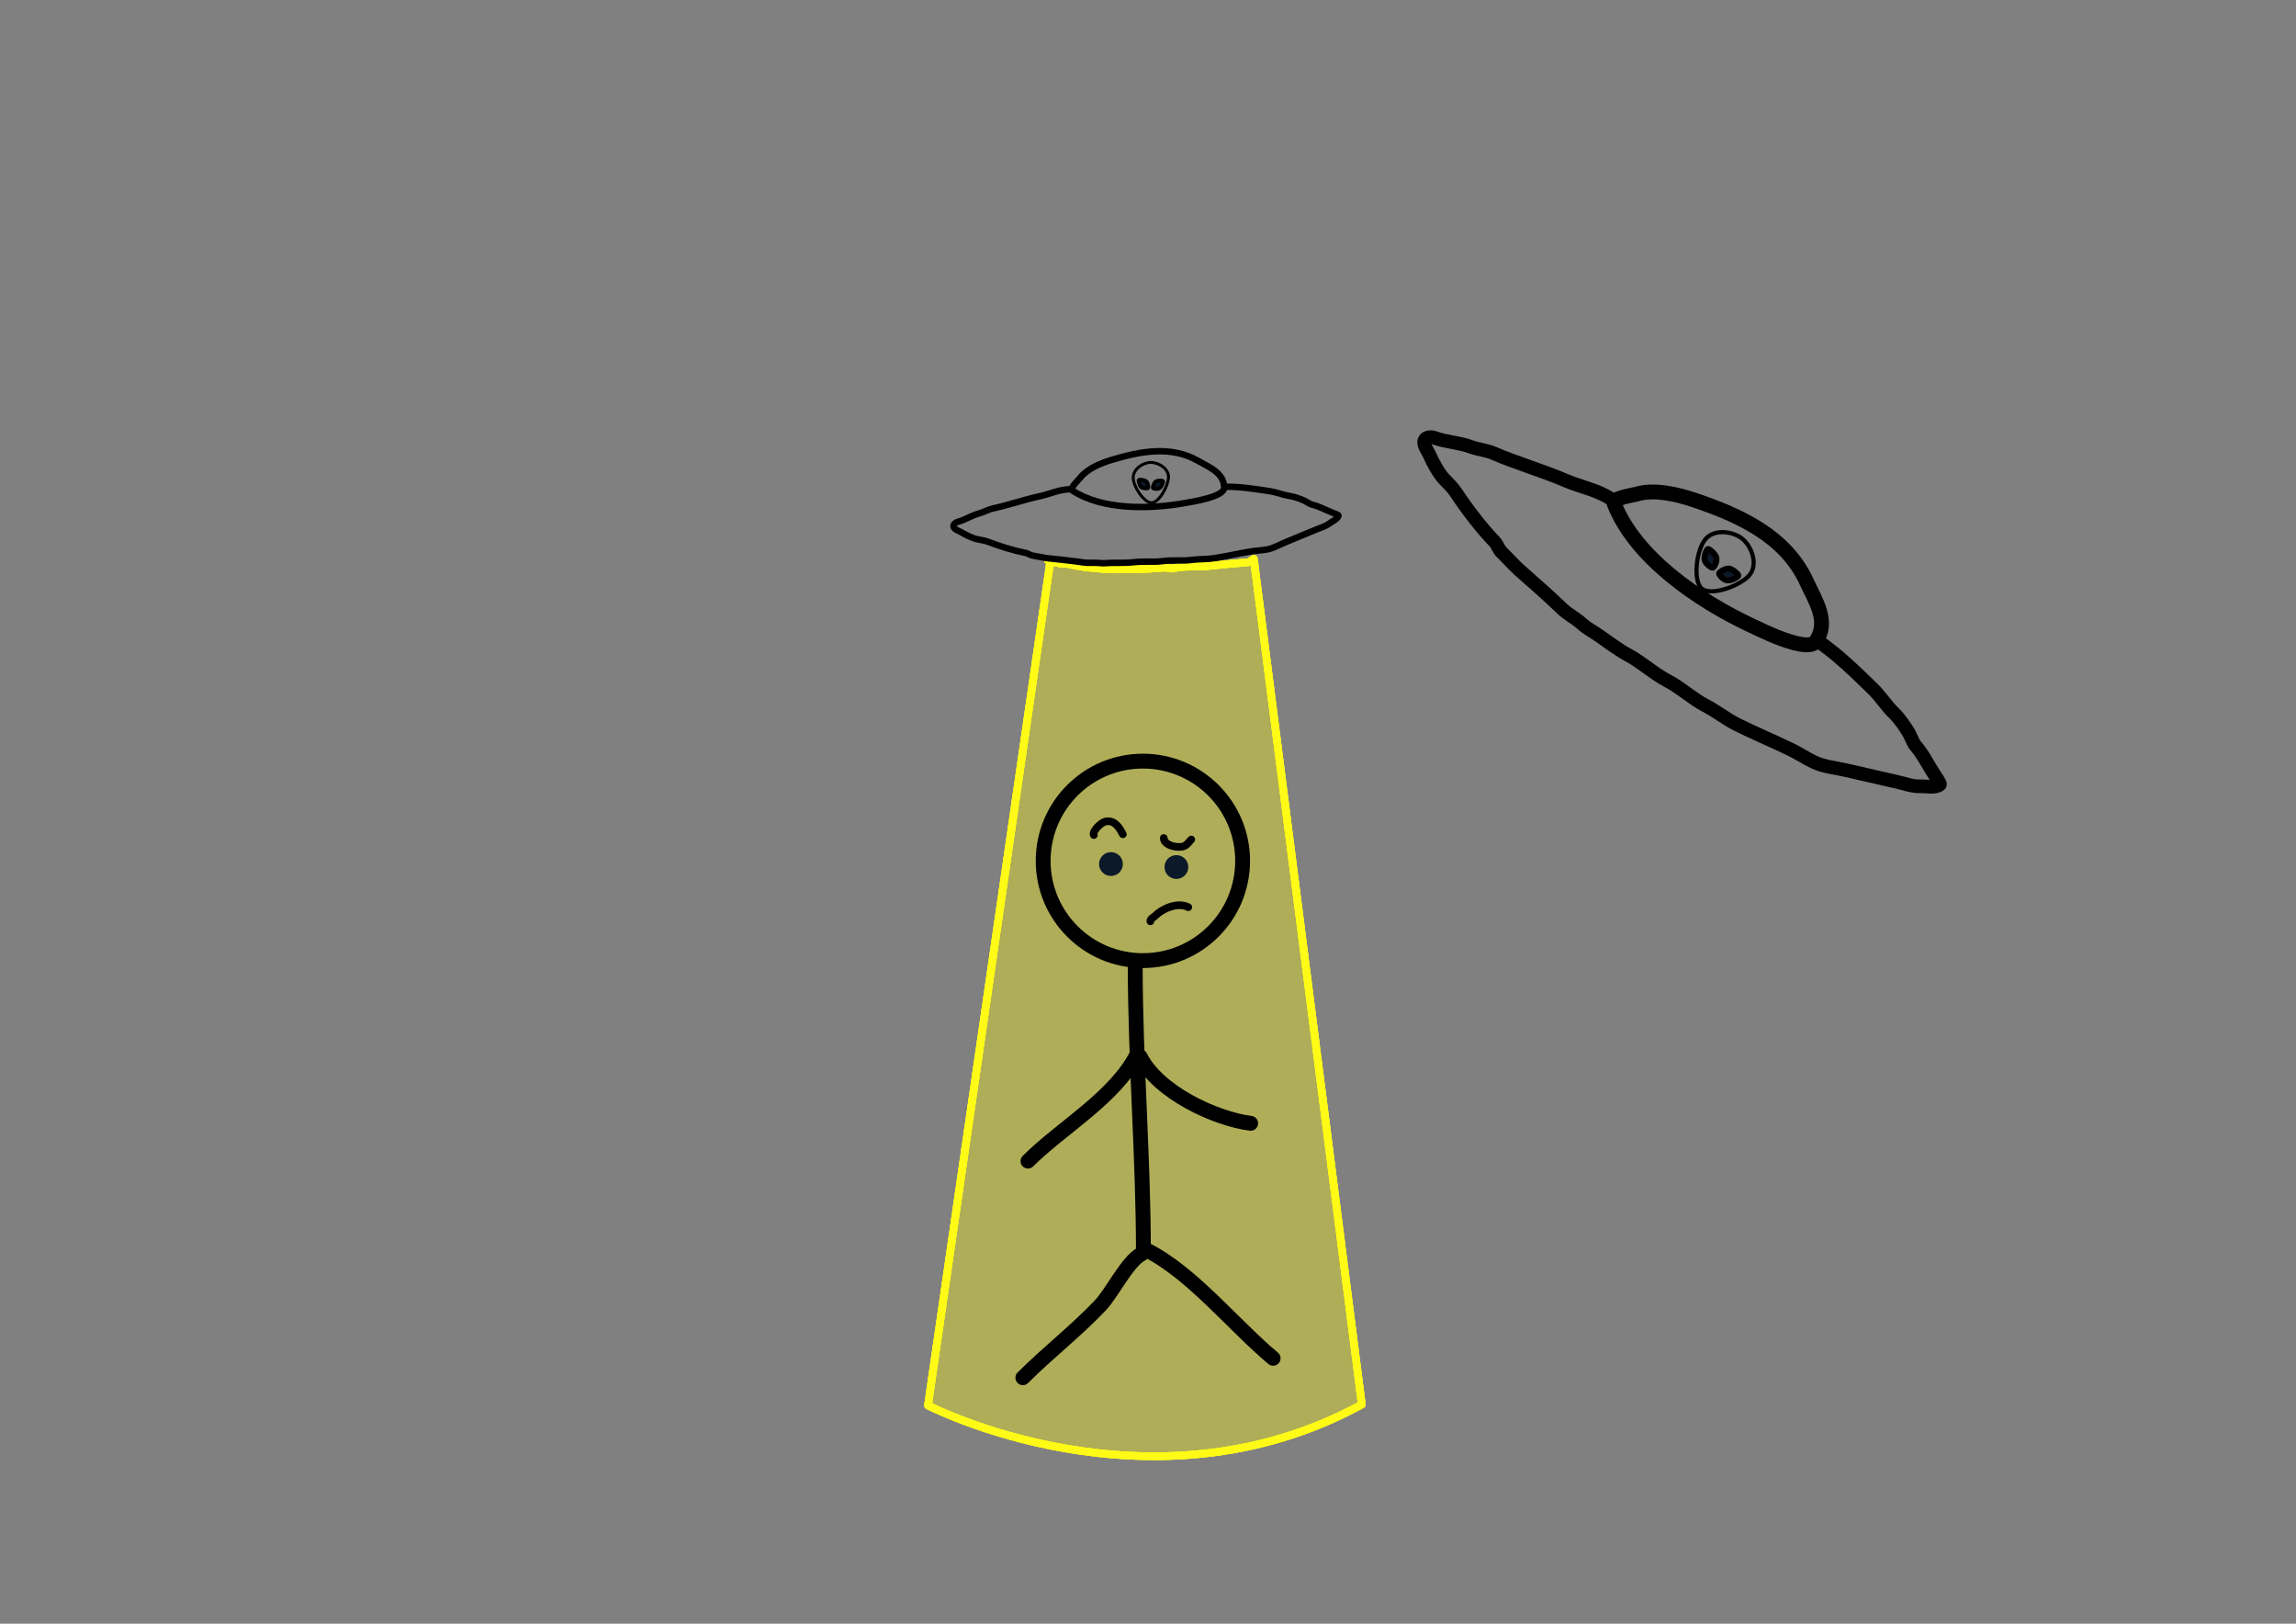 <?xml version="1.0" encoding="UTF-8" standalone="no"?>
<!DOCTYPE svg PUBLIC "-//W3C//DTD SVG 1.1//EN" "http://www.w3.org/Graphics/SVG/1.1/DTD/svg11.dtd">
<!-- Created with Vectornator (http://vectornator.io/) -->
<svg height="100%" stroke-miterlimit="10" style="fill-rule:nonzero;clip-rule:evenodd;stroke-linecap:round;stroke-linejoin:round;" version="1.1" viewBox="0 0 841.995 595.35" width="100%" xml:space="preserve" xmlns="http://www.w3.org/2000/svg" xmlns:vectornator="http://vectornator.io" xmlns:xlink="http://www.w3.org/1999/xlink">
<rect x="0" y="0" width="841.995" height="595.35" fill="#808080" stroke="none"/>
<defs/>
<g id="Beam4" vectornator:layerName="Beam4" visibility="hidden">
<path d="M197.651 117.732L18.684 510.177C18.684 510.177 448.444 579.304 817.75 511.266L637.586 109.023L618.666 118.22L593.991 126.286L573.348 135.085L554.157 139.339L526.579 142.418L509.483 144.765L486.905 146.818L461.907 147.698L433.684 148.871L390.684 149.342L354.294 149.144L318.122 145.181L275.631 139.434L253.187 131.112L216.144 121.6L197.651 117.732Z" fill="#84ff00" fill-opacity="0.505" fill-rule="nonzero" opacity="1" stroke="#84ff00" stroke-linecap="butt" stroke-linejoin="round" stroke-width="2.164" vectornator:layerName="Curve 1"/>
</g>
<g id="Beam3" vectornator:layerName="Beam3" visibility="hidden">
<path d="M196.075 270.424L341.708 514.027C341.708 514.027 427.696 562.968 497.909 513.55L282.863 209.579L196.075 270.424Z" fill="#fffb16" fill-opacity="0.254" fill-rule="nonzero" opacity="1" stroke="#fffb16" stroke-linecap="butt" stroke-linejoin="round" stroke-width="2.81" vectornator:layerName="Curve 1"/>
</g>
<g id="Beam2" vectornator:layerName="Beam2" visibility="hidden">
<path d="M559.709 216.334L341.094 511.398C341.094 511.398 422.684 563.42 499.039 513.116L649.272 275.91L649.809 275.063L637.482 269.555L634.097 268.064L627.27 264.099L623.631 261.017L613.982 254.92L606.339 250.006L597.788 244.11L589.865 239.091L582.899 234.647L575.269 229.418L570.487 225.691L566.173 221.288L562.371 218.358L560.017 215.549L559.709 216.334Z" fill="#fffb16" fill-opacity="0.254" fill-rule="nonzero" opacity="1" stroke="#fffb16" stroke-linecap="butt" stroke-linejoin="round" stroke-width="2.81" vectornator:layerName="Curve 1"/>
</g>
<g id="Beam1" vectornator:layerName="Beam1">
<path d="M385.131 206.047L340.318 515.323C340.318 515.323 421.619 557.451 499.408 514.988L459.8 204.904L457.976 206.125L450.633 206.787L447.503 207.088L443.832 207.449L441.183 207.69L437.572 207.69L434.321 207.81L432.155 208.051L429.506 208.472L427.219 208.111L424.149 208.292L421.38 208.533L417.889 208.713L414.639 208.593L412.171 208.653L408.138 208.773L404.948 208.653L401.638 208.292L398.568 208.051L395.438 207.57L393.211 207.088L391.165 206.727L389.178 206.727L387.794 206.366L386.47 206.185L385.627 205.403L384.243 205.403L385.131 206.047Z" fill="#fffb16" fill-opacity="0.146" fill-rule="nonzero" opacity="1" stroke="#fffb16" stroke-linecap="butt" stroke-linejoin="round" stroke-width="2.81" vectornator:layerName="Curve 6"/>
<path d="M385.131 206.047L340.318 515.323C340.318 515.323 421.619 557.451 499.408 514.988L459.8 204.904L457.976 206.125L450.633 206.787L447.503 207.088L443.832 207.449L441.183 207.69L437.572 207.69L434.321 207.81L432.155 208.051L429.506 208.472L427.219 208.111L424.149 208.292L421.38 208.533L417.889 208.713L414.639 208.593L412.171 208.653L408.138 208.773L404.948 208.653L401.638 208.292L398.568 208.051L395.438 207.57L393.211 207.088L391.165 206.727L389.178 206.727L387.794 206.366L386.47 206.185L385.627 205.403L384.243 205.403L385.131 206.047Z" fill="#fffb16" fill-opacity="0.146" fill-rule="nonzero" opacity="1" stroke="#fffb16" stroke-linecap="butt" stroke-linejoin="round" stroke-width="2.81" vectornator:layerName="Curve 7"/>
<path d="M385.131 206.047L340.318 515.323C340.318 515.323 421.619 557.451 499.408 514.988L459.8 204.904L457.976 206.125L450.633 206.787L447.503 207.088L443.832 207.449L441.183 207.69L437.572 207.69L434.321 207.81L432.155 208.051L429.506 208.472L427.219 208.111L424.149 208.292L421.38 208.533L417.889 208.713L414.639 208.593L412.171 208.653L408.138 208.773L404.948 208.653L401.638 208.292L398.568 208.051L395.438 207.57L393.211 207.088L391.165 206.727L389.178 206.727L387.794 206.366L386.47 206.185L385.627 205.403L384.243 205.403L385.131 206.047Z" fill="#fffb16" fill-opacity="0.146" fill-rule="nonzero" opacity="1" stroke="#fffb16" stroke-linecap="butt" stroke-linejoin="round" stroke-width="2.81" vectornator:layerName="Curve 8"/>
</g>
<g id="UFO4" vectornator:layerName="UFO4" visibility="hidden">
<g opacity="1" vectornator:layerName="Group 1">
<path d="M327.573 62.171C324.114 59.822 335.736 49.142 337.432 47.022C346.135 36.143 362.395 29.722 375.903 25.863C410.286 16.039 447.93 9.063 480.739 28.748C493.494 36.402 511.516 43.239 511.516 61.449C511.516 72.638 471.937 77.984 464.388 79.242C421.343 86.417 363.729 86.716 327.573 62.171Z" fill="none" opacity="1" stroke="#000000" stroke-linecap="round" stroke-linejoin="round" stroke-width="5.446" vectornator:layerName="Curve 6"/>
<path d="M324.218 60.762C312.057 60.762 299.995 66.307 288.327 68.64C269.602 72.385 250.389 78.854 231.427 82.647C225.774 83.777 220.359 86.945 214.794 88.337C205.553 90.647 197.308 96.1 188.095 98.404C185.871 98.96 182.642 101.542 183.28 104.094C184.122 107.462 189.44 109.103 192.034 110.659C197.768 114.1 205.916 118.513 212.606 119.851C216.531 120.636 221.099 121.41 224.861 122.915C238.764 128.476 255.51 134.034 269.944 136.921C272.976 137.527 275.605 139.907 278.698 140.423C284.877 141.452 291.238 143.139 297.519 143.924C311.75 145.703 326.255 147.255 340.413 149.614C346.546 150.636 353.092 149.612 359.234 150.49C364.112 151.186 369.618 150.49 374.553 150.49C383.397 150.49 392.506 151.024 401.253 150.052C412.977 148.749 425.006 150.639 436.706 149.176C447.802 147.789 459.313 149.688 470.409 148.301C479.657 147.145 489.211 147.866 498.421 146.55C513.117 144.451 527.465 141.375 542.191 139.109C548.862 138.083 555.723 138.021 562.325 136.921C569.815 135.673 578.413 131.011 585.523 128.167C597.742 123.279 609.631 118.611 621.851 113.723C627.664 111.398 633.317 110.158 638.484 106.282C641.446 104.061 648.371 101.312 649.426 97.091C649.629 96.28 643.33 93.952 642.423 93.589C634.462 90.405 626.154 85.582 617.912 83.522C614.848 82.756 611.586 80.14 608.72 78.707C604.014 76.354 596.022 73.454 590.775 72.58C582.632 71.223 574.824 67.806 566.702 66.452C548.371 63.397 531.24 60.324 512.427 60.324" fill="none" opacity="1" stroke="#000000" stroke-linecap="round" stroke-linejoin="round" stroke-width="5" vectornator:layerName="Curve 10"/>
</g>
<path d="M403.138 45.427C404.253 34.647 417.617 27.791 426.871 28.694C436.124 29.597 447.996 37.73 446.881 48.51C445.767 59.29 432.483 79.135 423.23 78.232C413.977 77.329 402.024 56.207 403.138 45.427Z" fill="#3395ff" fill-opacity="0" fill-rule="nonzero" opacity="1" stroke="#000000" stroke-linecap="butt" stroke-linejoin="round" stroke-width="1.534" vectornator:layerName="Oval 2"/>
<path d="M409.088 50.871C409.787 50.002 416.024 50.443 418.186 52.181C420.793 54.276 421.418 59.352 420.72 60.221C420.021 61.09 414.386 61.038 412.224 59.3C410.062 57.562 408.39 51.74 409.088 50.871Z" fill="#0b1929" fill-rule="nonzero" opacity="1" stroke="#000000" stroke-linecap="butt" stroke-linejoin="round" stroke-width="2.164" vectornator:layerName="Oval 3"/>
<path d="M440.243 53.311C440.794 54.273 438.086 59.937 435.672 61.335C432.762 63.02 427.808 61.791 427.257 60.829C426.706 59.867 428.83 54.627 431.244 53.229C433.658 51.831 439.691 52.349 440.243 53.311Z" fill="#0b1929" fill-rule="nonzero" opacity="1" stroke="#000000" stroke-linecap="butt" stroke-linejoin="round" stroke-width="2.164" vectornator:layerName="Oval 4"/>
<g opacity="1" vectornator:layerName="Group 2">
<path d="M356.43 52.628C356.846 44.998 366.045 39.766 372.608 40.124C379.171 40.482 387.83 45.856 387.414 53.486C386.998 61.116 378.302 75.5 371.739 75.142C365.176 74.784 356.013 60.258 356.43 52.628Z" fill="#3395ff" fill-opacity="0" fill-rule="nonzero" opacity="1" stroke="#000000" stroke-linecap="butt" stroke-linejoin="round" stroke-width="1.534" vectornator:layerName="Oval 2"/>
<path d="M360.817 56.286C361.28 55.653 365.698 55.776 367.284 56.935C369.196 58.334 369.812 61.892 369.349 62.525C368.885 63.158 364.906 63.291 363.32 62.131C361.734 60.971 360.354 56.919 360.817 56.286Z" fill="#0b1929" fill-rule="nonzero" opacity="1" stroke="#000000" stroke-linecap="butt" stroke-linejoin="round" stroke-width="2.164" vectornator:layerName="Oval 3"/>
<path d="M382.893 57.069C383.315 57.73 381.598 61.803 379.942 62.86C377.946 64.135 374.407 63.418 373.984 62.757C373.562 62.096 374.882 58.339 376.538 57.282C378.193 56.224 382.47 56.407 382.893 57.069Z" fill="#0b1929" fill-rule="nonzero" opacity="1" stroke="#000000" stroke-linecap="butt" stroke-linejoin="round" stroke-width="2.164" vectornator:layerName="Oval 4"/>
</g>
<g opacity="1" vectornator:layerName="Group 3">
<path d="M458.638 49.934C458.871 42.284 467.954 36.823 474.533 37.023C481.113 37.223 489.913 42.394 489.681 50.043C489.448 57.692 481.09 72.304 474.511 72.104C467.931 71.904 458.406 57.583 458.638 49.934Z" fill="#3395ff" fill-opacity="0" fill-rule="nonzero" opacity="1" stroke="#000000" stroke-linecap="butt" stroke-linejoin="round" stroke-width="1.534" vectornator:layerName="Oval 2"/>
<path d="M463.119 53.49C463.568 52.844 467.994 52.861 469.61 53.983C471.558 55.337 472.261 58.885 471.812 59.53C471.364 60.175 467.383 60.404 465.767 59.281C464.151 58.159 462.671 54.135 463.119 53.49Z" fill="#0b1929" fill-rule="nonzero" opacity="1" stroke="#000000" stroke-linecap="butt" stroke-linejoin="round" stroke-width="2.164" vectornator:layerName="Oval 3"/>
<path d="M485.24 53.739C485.679 54.391 484.059 58.511 482.427 59.609C480.459 60.934 476.898 60.302 476.459 59.65C476.02 58.998 477.251 55.205 478.883 54.106C480.515 53.008 484.802 53.087 485.24 53.739Z" fill="#0b1929" fill-rule="nonzero" opacity="1" stroke="#000000" stroke-linecap="butt" stroke-linejoin="round" stroke-width="2.164" vectornator:layerName="Oval 4"/>
</g>
</g>
<g id="UFO3" vectornator:layerName="UFO3" visibility="hidden">
<g opacity="1" vectornator:layerName="Group 3">
<path d="M175.787 230.772C173.749 230.719 175.708 223.277 175.847 221.961C176.556 215.205 181.539 208.291 186.068 203.153C197.593 190.073 211.207 177.303 229.853 176.749C237.101 176.533 246.297 174.596 251.089 182.07C254.034 186.662 239.197 199.272 236.43 201.775C220.652 216.047 197.085 231.331 175.787 230.772Z" fill="none" opacity="1" stroke="#000000" stroke-linecap="round" stroke-linejoin="round" stroke-width="5.446" vectornator:layerName="Curve 6"/>
<path d="M174.039 231.077C169.048 234.277 165.557 239.727 161.382 243.755C154.683 250.22 148.5 257.931 141.716 264.477C139.693 266.429 138.305 269.154 136.387 271.19C133.202 274.57 131.253 278.978 128.078 282.347C127.312 283.161 126.666 285.07 127.6 285.95C128.832 287.11 131.446 286.384 132.92 286.341C136.179 286.244 140.684 285.911 143.782 284.699C145.6 283.989 147.678 283.104 149.618 282.732C156.787 281.355 165.123 279.23 171.806 276.616C173.21 276.067 174.916 276.352 176.32 275.75C179.127 274.546 182.182 273.564 184.966 272.234C191.275 269.219 197.637 266.038 204.068 263.281C206.854 262.087 209.271 259.944 212.023 258.688C214.208 257.69 216.285 255.955 218.31 254.656C221.94 252.329 225.819 250.151 229.153 247.45C233.622 243.83 239.056 241.44 243.473 237.761C247.662 234.272 252.885 232.022 257.074 228.533C260.566 225.625 264.676 223.406 268.11 220.443C273.589 215.713 278.668 210.676 284.116 205.87C286.584 203.693 289.383 201.863 291.803 199.674C294.549 197.19 296.851 193.014 299.02 189.976C302.749 184.755 306.4 179.71 310.129 174.488C311.902 172.004 313.896 170.008 314.997 167.057C315.628 165.366 317.747 162.416 317.069 160.406C316.939 160.02 313.741 160.722 313.273 160.811C309.168 161.599 304.489 161.807 300.564 163.13C299.105 163.622 297.078 163.407 295.525 163.573C292.974 163.846 288.931 164.759 286.547 165.78C282.848 167.366 278.745 168.019 275.055 169.601C266.728 173.171 258.889 176.418 251.167 181.368" fill="none" opacity="1" stroke="#000000" stroke-linecap="round" stroke-linejoin="round" stroke-width="5" vectornator:layerName="Curve 10"/>
</g>
<g opacity="1" vectornator:layerName="Group 4">
<path d="M203.963 204.268C201.194 199.941 204.159 193.473 207.881 191.091C211.603 188.709 218.439 188.241 221.208 192.569C223.977 196.896 224.881 208.16 221.159 210.541C217.437 212.923 206.732 208.595 203.963 204.268Z" fill="#3395ff" fill-opacity="0" fill-rule="nonzero" opacity="1" stroke="#000000" stroke-linecap="butt" stroke-linejoin="round" stroke-width="1.534" vectornator:layerName="Oval 2"/>
<path d="M207.794 204.541C207.798 204.014 210.257 202.346 211.578 202.356C213.17 202.368 214.904 204.068 214.899 204.595C214.895 205.123 212.776 206.758 211.455 206.748C210.134 206.738 207.79 205.069 207.794 204.541Z" fill="#0b1929" fill-rule="nonzero" opacity="1" stroke="#000000" stroke-linecap="butt" stroke-linejoin="round" stroke-width="2.164" vectornator:layerName="Oval 3"/>
<path d="M220.148 196.299C220.638 196.494 221.301 199.391 220.812 200.618C220.223 202.098 218.01 203.097 217.52 202.902C217.03 202.707 216.275 200.138 216.763 198.911C217.252 197.684 219.658 196.104 220.148 196.299Z" fill="#0b1929" fill-rule="nonzero" opacity="1" stroke="#000000" stroke-linecap="butt" stroke-linejoin="round" stroke-width="2.164" vectornator:layerName="Oval 4"/>
</g>
</g>
<g id="UFO2" vectornator:layerName="UFO2">
<g opacity="1" vectornator:layerName="Group 2">
<path d="M591.902 184.55C591.164 182.65 598.785 181.58 600.052 181.199C606.556 179.241 614.859 181.165 621.349 183.355C637.868 188.929 654.907 196.549 662.626 213.53C665.627 220.132 670.967 227.864 665.927 235.173C662.83 239.664 645.465 230.855 642.087 229.27C622.826 220.235 599.619 204.408 591.902 184.55Z" fill="none" opacity="1" stroke="#000000" stroke-linecap="round" stroke-linejoin="round" stroke-width="5.446" vectornator:layerName="Curve 6"/>
<path d="M590.946 183.056C586.065 179.69 579.689 178.576 574.36 176.283C565.809 172.604 556.307 169.882 547.647 166.155C545.065 165.045 542.015 164.817 539.397 163.835C535.048 162.205 530.23 162.111 525.894 160.486C524.848 160.093 522.837 160.236 522.387 161.437C521.793 163.021 523.473 165.152 524.083 166.495C525.432 169.463 527.481 173.489 529.796 175.878C531.154 177.279 532.773 178.854 533.866 180.5C537.907 186.58 543.089 193.446 548.083 198.599C549.132 199.682 549.529 201.365 550.627 202.428C552.822 204.551 554.908 206.989 557.212 209.042C562.431 213.695 567.823 218.333 572.852 223.199C575.031 225.306 577.941 226.707 580.164 228.759C581.929 230.389 584.332 231.634 586.312 233C589.862 235.448 593.37 238.183 597.149 240.214C602.215 242.936 606.52 247.024 611.62 249.676C616.458 252.19 620.552 256.138 625.389 258.653C629.421 260.749 633.056 263.682 637.116 265.704C643.596 268.929 650.205 271.666 656.743 274.832C659.704 276.267 662.475 278.141 665.429 279.527C668.781 281.099 673.522 281.608 677.162 282.434C683.419 283.855 689.483 285.272 695.741 286.693C698.717 287.368 701.329 288.435 704.476 288.31C706.279 288.238 709.82 289.052 711.411 287.65C711.717 287.38 709.834 284.702 709.57 284.306C707.256 280.824 705.256 276.589 702.519 273.481C701.501 272.326 700.916 270.373 700.163 269.005C698.925 266.758 696.52 263.382 694.656 261.578C691.764 258.78 689.576 255.247 686.691 252.456C680.179 246.156 674.155 240.181 666.604 234.974" fill="none" opacity="1" stroke="#000000" stroke-linecap="round" stroke-linejoin="round" stroke-width="5" vectornator:layerName="Curve 10"/>
</g>
<g opacity="1" vectornator:layerName="Group 3">
<path d="M625.568 197.522C629.02 193.717 636.038 194.886 639.311 197.855C642.584 200.824 644.824 207.3 641.372 211.105C637.921 214.91 627.286 218.729 624.013 215.76C620.74 212.791 622.116 201.327 625.568 197.522Z" fill="#3395ff" fill-opacity="0" fill-rule="nonzero" opacity="1" stroke="#000000" stroke-linecap="butt" stroke-linejoin="round" stroke-width="1.534" vectornator:layerName="Oval 2"/>
<path d="M626.307 201.29C626.817 201.156 629.07 203.093 629.406 204.371C629.811 205.911 628.624 208.029 628.114 208.163C627.603 208.297 625.471 206.679 625.135 205.402C624.799 204.124 625.796 201.424 626.307 201.29Z" fill="#0b1929" fill-rule="nonzero" opacity="1" stroke="#000000" stroke-linecap="butt" stroke-linejoin="round" stroke-width="2.164" vectornator:layerName="Oval 3"/>
<path d="M637.494 211.057C637.434 211.581 634.812 212.979 633.499 212.829C631.917 212.648 630.374 210.773 630.434 210.249C630.494 209.725 632.775 208.324 634.088 208.474C635.4 208.625 637.554 210.533 637.494 211.057Z" fill="#0b1929" fill-rule="nonzero" opacity="1" stroke="#000000" stroke-linecap="butt" stroke-linejoin="round" stroke-width="2.164" vectornator:layerName="Oval 4"/>
</g>
</g>
<g id="UFO1" vectornator:layerName="UFO1">
<g opacity="1" vectornator:layerName="Group 9">
<path d="M393.215 179.815C392.157 179.118 395.633 175.834 396.138 175.185C398.729 171.852 403.628 169.839 407.704 168.613C418.079 165.492 429.454 163.22 439.476 169.046C443.373 171.311 448.861 173.306 448.938 178.823C448.985 182.213 437.017 183.999 434.735 184.412C421.725 186.766 404.272 187.099 393.215 179.815Z" fill="none" opacity="1" stroke="#000000" stroke-linecap="round" stroke-linejoin="round" stroke-width="2.364" vectornator:layerName="Curve 6"/>
<path d="M392.193 179.403C388.509 179.454 384.878 181.184 381.353 181.94C375.696 183.154 369.902 185.194 364.174 186.423C362.466 186.789 360.839 187.772 359.159 188.217C356.369 188.956 353.894 190.642 351.112 191.379C350.441 191.557 349.474 192.353 349.678 193.123C349.947 194.14 351.565 194.615 352.357 195.075C354.109 196.093 356.596 197.396 358.628 197.773C359.821 197.995 361.208 198.21 362.354 198.65C366.589 200.276 371.686 201.89 376.071 202.704C376.992 202.875 377.799 203.584 378.738 203.728C380.614 204.014 382.548 204.498 384.454 204.709C388.773 205.188 393.174 205.597 397.473 206.253C399.335 206.536 401.314 206.199 403.178 206.439C404.659 206.629 406.325 206.395 407.82 206.374C410.499 206.337 413.261 206.46 415.906 206.129C419.453 205.685 423.105 206.207 426.643 205.715C429.999 205.248 433.494 205.775 436.85 205.308C439.647 204.919 442.544 205.097 445.329 204.66C449.772 203.962 454.106 202.97 458.558 202.221C460.575 201.882 462.653 201.835 464.648 201.474C466.912 201.064 469.497 199.615 471.639 198.724C475.32 197.192 478.903 195.728 482.584 194.195C484.336 193.466 486.043 193.067 487.592 191.871C488.48 191.186 490.566 190.324 490.868 189.04C490.926 188.794 489.008 188.115 488.732 188.009C486.307 187.078 483.769 185.652 481.264 185.062C480.332 184.843 479.333 184.064 478.459 183.642C477.023 182.949 474.59 182.104 472.997 181.862C470.524 181.485 468.144 180.482 465.678 180.106C460.112 179.258 454.909 178.399 449.209 178.478" fill="none" opacity="1" stroke="#000000" stroke-linecap="round" stroke-linejoin="round" stroke-width="2.364" vectornator:layerName="Curve 10"/>
</g>
<path d="M415.562 175.035C415.641 171.807 419.418 169.481 422.163 169.55C424.908 169.619 428.592 171.78 428.513 175.008C428.434 178.236 424.981 184.42 422.235 184.351C419.49 184.282 415.483 178.263 415.562 175.035Z" fill="#3395ff" fill-opacity="0" fill-rule="nonzero" opacity="1" stroke="#000000" stroke-linecap="butt" stroke-linejoin="round" stroke-width="1.081" vectornator:layerName="Oval 2"/>
<path d="M417.635 176.026C417.848 175.774 419.685 175.967 420.309 176.506C421.062 177.156 421.206 178.675 420.993 178.927C420.78 179.179 419.118 179.108 418.494 178.569C417.87 178.03 417.422 176.278 417.635 176.026Z" fill="#0b1929" fill-rule="nonzero" opacity="1" stroke="#000000" stroke-linecap="butt" stroke-linejoin="round" stroke-width="1.453" vectornator:layerName="Oval 3"/>
<path d="M426.488 176.427C426.673 176.701 426.006 178.443 425.328 178.91C424.51 179.473 423.023 179.215 422.839 178.941C422.654 178.667 423.158 177.064 423.837 176.597C424.515 176.129 426.304 176.153 426.488 176.427Z" fill="#0b1929" fill-rule="nonzero" opacity="1" stroke="#000000" stroke-linecap="butt" stroke-linejoin="round" stroke-width="1.453" vectornator:layerName="Oval 4"/>
</g>
<g id="Face3" vectornator:layerName="Face3" visibility="hidden">
<path d="M390.838 308.469C392.237 306.778 404.504 307.82 408.711 311.302C413.784 315.5 414.872 325.51 413.473 327.201C412.073 328.892 400.982 328.631 396.775 325.149C392.567 321.667 389.439 310.16 390.838 308.469Z" fill="#0b1929" fill-rule="nonzero" opacity="1" stroke="#000000" stroke-linecap="butt" stroke-linejoin="round" stroke-width="2.164" vectornator:layerName="Oval 3"/>
<path d="M447.669 308.451C449.085 310.112 445.906 322.057 441.744 325.639C436.726 329.957 426.694 329.382 425.277 327.721C423.861 326.06 426.065 315.148 430.227 311.566C434.39 307.984 446.252 306.79 447.669 308.451Z" fill="#0b1929" fill-rule="nonzero" opacity="1" stroke="#000000" stroke-linecap="butt" stroke-linejoin="round" stroke-width="2.164" vectornator:layerName="Oval 4"/>
</g>
<g id="Face2" vectornator:layerName="Face2">
<path d="M403.047 316.814C403.047 314.404 405 312.45 407.41 312.45C409.82 312.45 411.774 314.404 411.774 316.814C411.774 319.224 409.82 321.177 407.41 321.177C405 321.177 403.047 319.224 403.047 316.814Z" fill="#0b1929" fill-rule="nonzero" opacity="1" stroke="none" vectornator:layerName="Oval 1"/>
<path d="M427.047 317.905C427.047 315.495 429 313.541 431.41 313.541C433.82 313.541 435.774 315.495 435.774 317.905C435.774 320.314 433.82 322.268 431.41 322.268C429 322.268 427.047 320.314 427.047 317.905Z" fill="#0b1929" fill-rule="nonzero" opacity="1" stroke="none" vectornator:layerName="Oval 2"/>
<path d="M401.137 306.177C400.441 304.785 403.797 301.626 405.228 301.268C408.6 300.425 410.505 303.366 411.774 305.905" fill="none" opacity="1" stroke="#000000" stroke-linecap="round" stroke-linejoin="round" stroke-width="2.81" vectornator:layerName="Curve 1"/>
<path d="M426.774 307.268C426.774 310.004 432.015 311.117 434.137 310.268C435.448 309.744 435.912 308.767 436.865 307.814" fill="none" opacity="1" stroke="#000000" stroke-linecap="round" stroke-linejoin="round" stroke-width="2.81" vectornator:layerName="Curve 2"/>
<path d="M421.865 337.814C421.865 336.783 422.841 336.565 423.501 335.905C426.297 333.109 431.821 330.656 435.774 332.632" fill="none" opacity="1" stroke="#000000" stroke-linecap="round" stroke-linejoin="round" stroke-width="2.81" vectornator:layerName="Curve 3"/>
</g>
<g id="Face1" vectornator:layerName="Face1" visibility="hidden">
<path d="M403.047 316.814C403.047 314.404 405 312.45 407.41 312.45C409.82 312.45 411.774 314.404 411.774 316.814C411.774 319.224 409.82 321.177 407.41 321.177C405 321.177 403.047 319.224 403.047 316.814Z" fill="#0b1929" fill-rule="nonzero" opacity="1" stroke="none" vectornator:layerName="Oval 1"/>
<path d="M427.047 317.905C427.047 315.495 429 313.541 431.41 313.541C433.82 313.541 435.774 315.495 435.774 317.905C435.774 320.314 433.82 322.268 431.41 322.268C429 322.268 427.047 320.314 427.047 317.905Z" fill="#0b1929" fill-rule="nonzero" opacity="1" stroke="none" vectornator:layerName="Oval 2"/>
<path d="M405.774 332.632C405.774 340.449 418.279 343.23 424.319 340.814C425.832 340.208 427.306 338.645 428.41 337.541C429.636 336.315 430.865 334.999 430.865 333.177" fill="none" opacity="1" stroke="#000000" stroke-linecap="round" stroke-linejoin="round" stroke-width="2.81" vectornator:layerName="Curve 1"/>
<path d="M401.956 306.995C401.051 307.448 403.41 304.25 404.683 303.995C406.521 303.628 407.854 304.814 409.319 304.814" fill="none" opacity="1" stroke="#000000" stroke-linecap="round" stroke-linejoin="round" stroke-width="2.81" vectornator:layerName="Curve 2"/>
<path d="M429.501 306.723C432.188 304.035 436.894 303.81 438.228 307.814" fill="none" opacity="1" stroke="#000000" stroke-linecap="round" stroke-linejoin="round" stroke-width="2.81" vectornator:layerName="Curve 3"/>
</g>
<g id="Body" vectornator:layerName="Body">
<path d="M382.551 315.646C382.551 295.448 398.925 279.074 419.123 279.074C439.321 279.074 455.696 295.448 455.696 315.646C455.696 335.845 439.321 352.219 419.123 352.219C398.925 352.219 382.551 335.845 382.551 315.646Z" fill="#3395ff" fill-opacity="0" fill-rule="nonzero" opacity="1" stroke="#000000" stroke-linecap="round" stroke-linejoin="round" stroke-width="5.446" vectornator:layerName="Oval 1"/>
<path d="M416.315 353.807C416.315 388.653 419.312 424.188 419.312 459.08" fill="none" opacity="1" stroke="#000000" stroke-linecap="round" stroke-linejoin="round" stroke-width="5.446" vectornator:layerName="Curve 1"/>
<path d="M417.064 386.401C409.092 402.345 389.252 413.464 376.978 425.738" fill="none" opacity="1" stroke="#000000" stroke-linecap="round" stroke-linejoin="round" stroke-width="5.446" vectornator:layerName="Curve 2"/>
<path d="M418.188 387.525C424.603 400.356 445.543 410.238 458.648 411.876" fill="none" opacity="1" stroke="#000000" stroke-linecap="round" stroke-linejoin="round" stroke-width="5.446" vectornator:layerName="Curve 3"/>
<path d="M418.562 459.829C413.552 462.335 407.744 474.162 403.577 478.561C394.678 487.955 384.272 495.993 375.105 505.16" fill="none" opacity="1" stroke="#000000" stroke-linecap="round" stroke-linejoin="round" stroke-width="5.446" vectornator:layerName="Curve 4"/>
<path d="M420.436 458.331C437.154 466.69 452.572 486.11 466.89 498.042" fill="none" opacity="1" stroke="#000000" stroke-linecap="round" stroke-linejoin="round" stroke-width="5.446" vectornator:layerName="Curve 5"/>
</g>
</svg>
